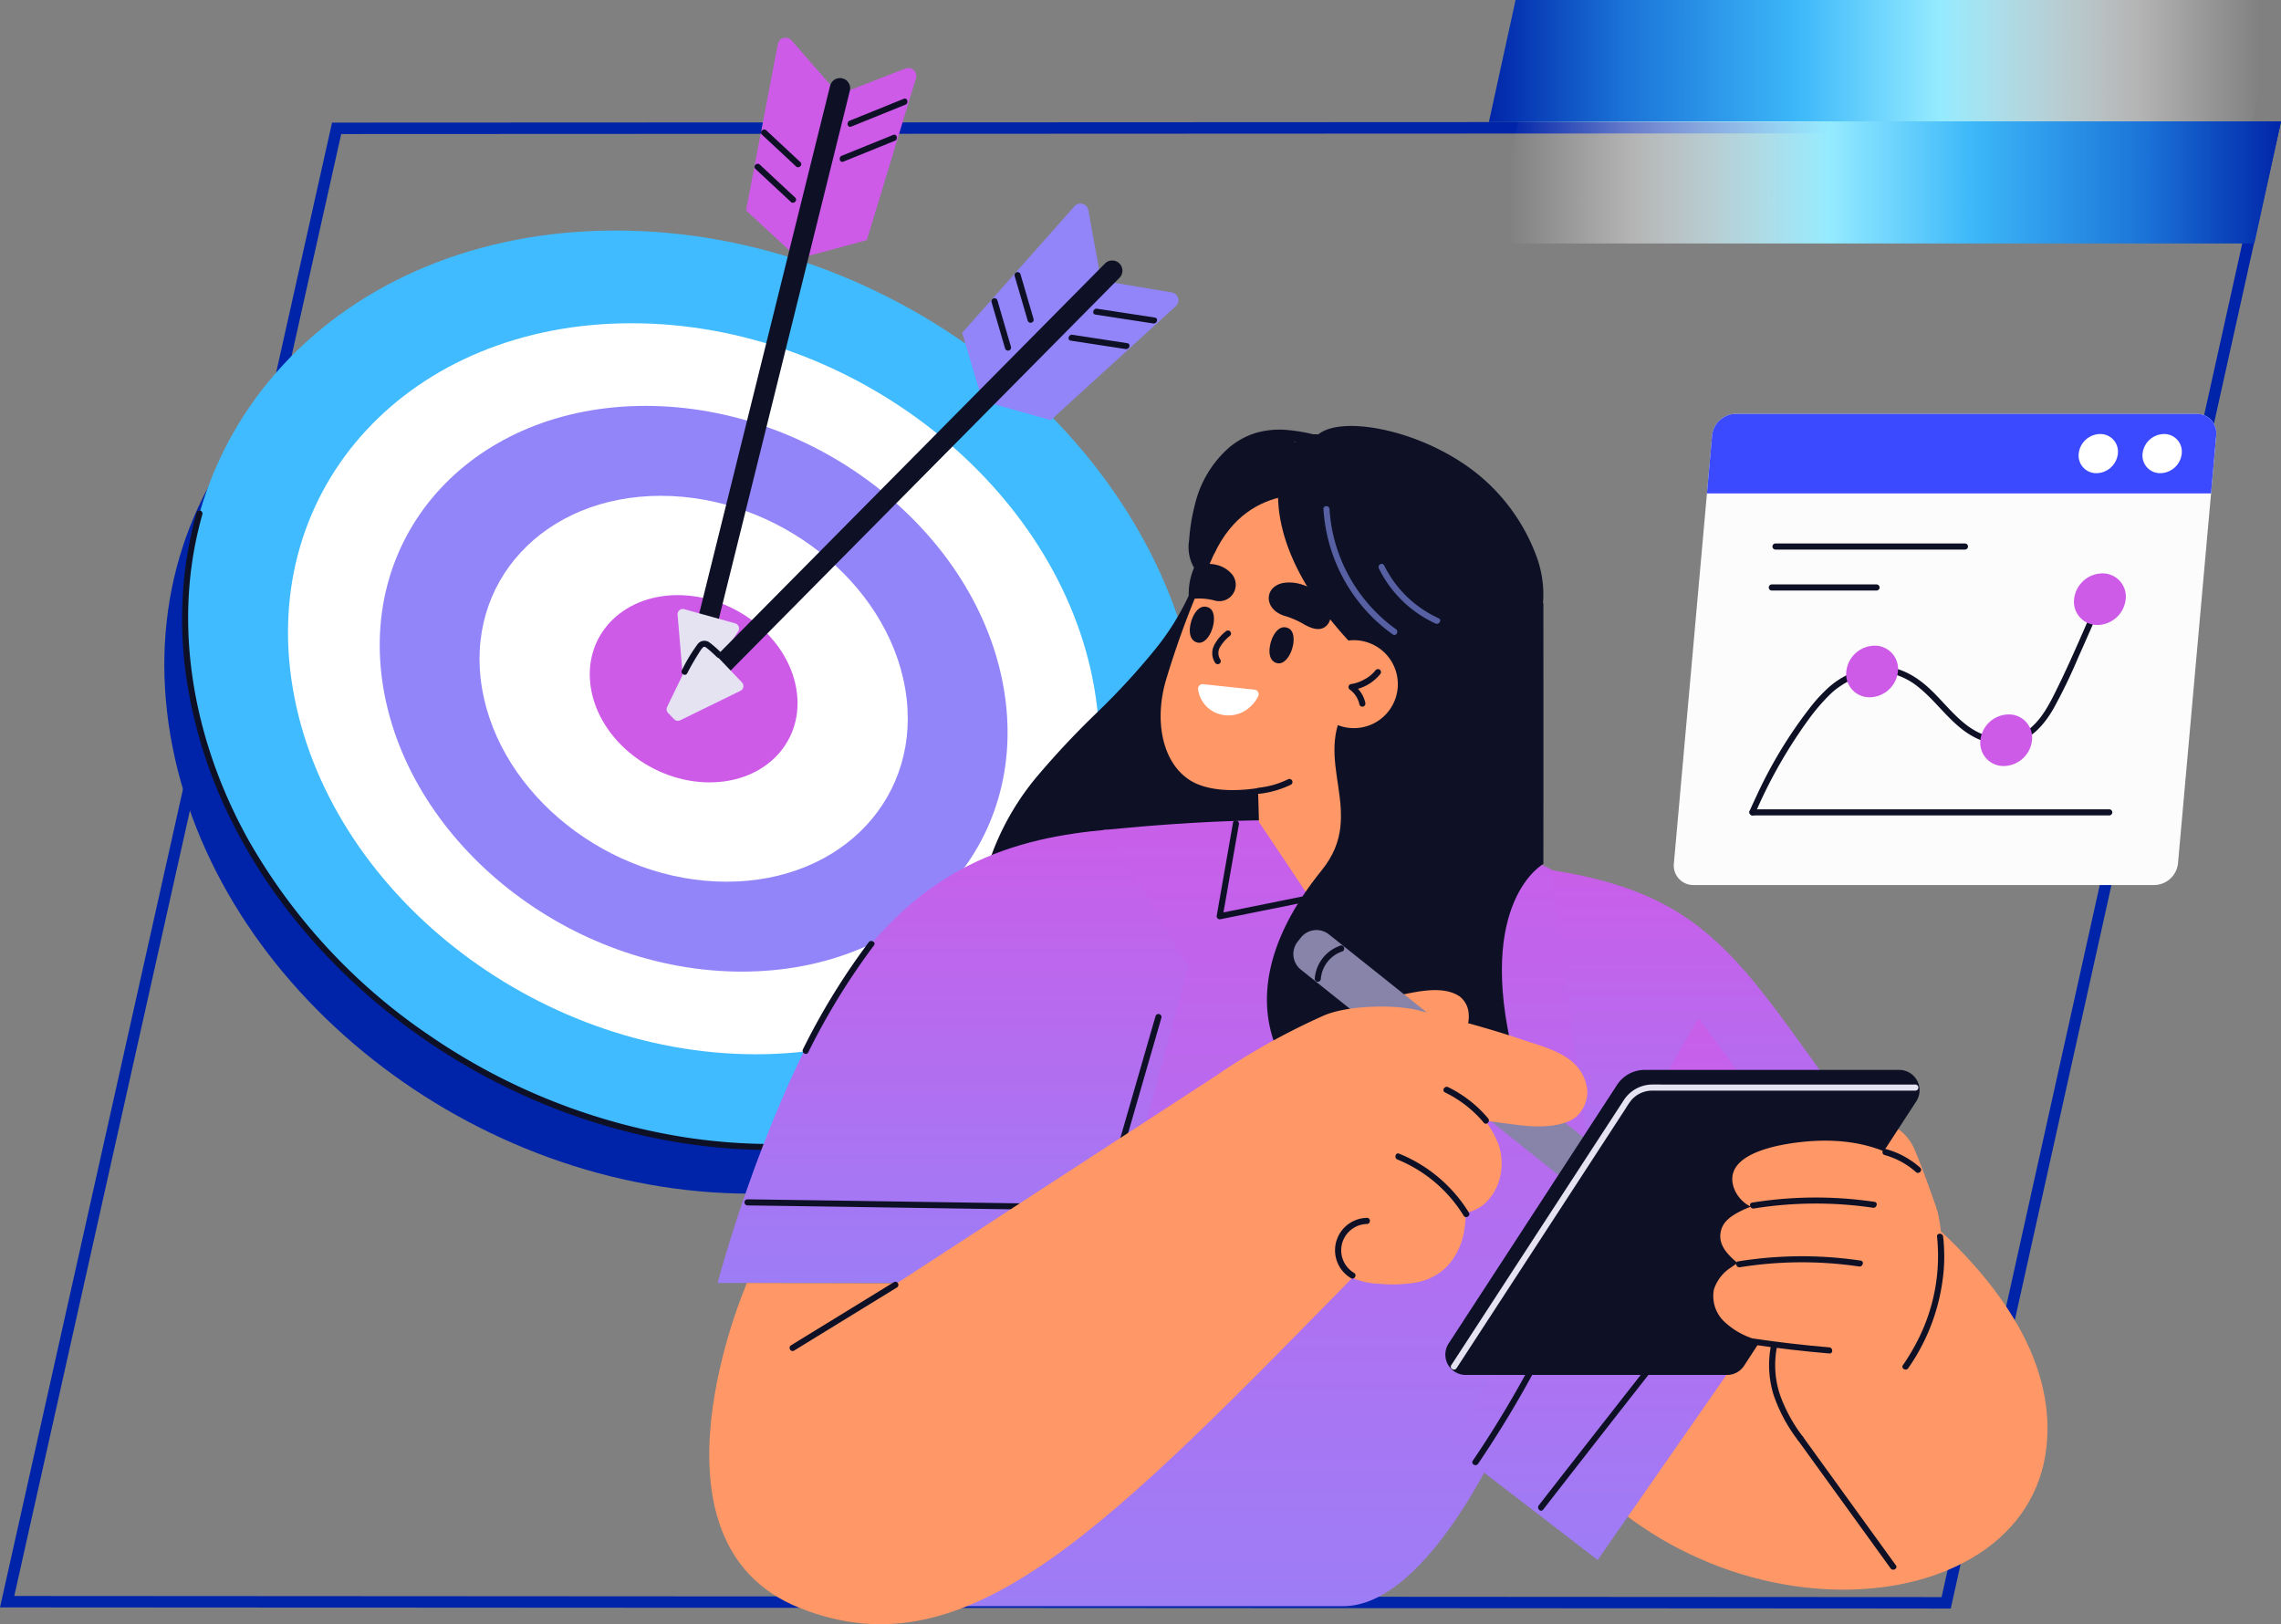 <svg xmlns="http://www.w3.org/2000/svg" xmlns:xlink="http://www.w3.org/1999/xlink" width="399.002" height="284.125" viewBox="0 0 399.002 284.125">
  <rect x="0" y="0" width="399.002" height="284.125" fill="#808080" stroke="none"/>
  <defs>
    <linearGradient id="linear-gradient" x1="0.973" y1="1" x2="0" y2="1" gradientUnits="objectBoundingBox">
      <stop offset="0" stop-color="#fff" stop-opacity="0"/>
      <stop offset="0.159" stop-color="#fff" stop-opacity="0.408"/>
      <stop offset="0.414" stop-color="#95ebff"/>
      <stop offset="0.598" stop-color="#3db8f9"/>
      <stop offset="0.82" stop-color="#1b74d8"/>
      <stop offset="1" stop-color="#0024a8"/>
    </linearGradient>
    <linearGradient id="linear-gradient-2" x1="0.027" y1="0" x2="1" y2="0" xlink:href="#linear-gradient"/>
    <clipPath id="clip-path">
      <rect id="Retângulo_124920" data-name="Retângulo 124920" width="358.943" height="277.528" fill="none"/>
    </clipPath>
    <linearGradient id="linear-gradient-3" x1="0.5" x2="0.5" y2="1" gradientUnits="objectBoundingBox">
      <stop offset="0" stop-color="#c95ee9"/>
      <stop offset="1" stop-color="#9d7df6"/>
    </linearGradient>
  </defs>
  <g id="_Ilustração_lateral_direita_1_" data-name="&lt;Ilustração lateral direita_1&gt;" transform="translate(-473 -3412.406)">
    <g id="Grupo_232275" data-name="Grupo 232275" transform="translate(-13 1850.854)">
      <g id="Grupo_232248" data-name="Grupo 232248" transform="translate(-54 -235)">
        <g id="GettyImages-1412762526" transform="translate(703.31 1817.849)" fill="none">
          <path d="M-105.227.151,235.692,0,177.924,260.087l-341.233-.2Z" stroke="none"/>
          <path d="M 233.199 2.001 L -103.624 2.15 L -160.813 257.889 L 176.32 258.086 L 233.199 2.001 M 235.692 0 L 177.924 260.087 L -163.31 259.888 L -105.227 0.151 L 235.692 0 Z" stroke="none" fill="#0024a9"/>
        </g>
      </g>
      <g id="Grupo_232268" data-name="Grupo 232268" transform="translate(-9503.485 1725.552)">
        <path id="Caminho_734262" data-name="Caminho 734262" d="M4.668-.459H138.562L133.487,20.9H0Z" transform="translate(10249.926 -163.541)" fill="url(#linear-gradient)"/>
        <path id="Caminho_734263" data-name="Caminho 734263" d="M133.894,20.9H0L5.075-.459H138.562Z" transform="translate(10249.926 -142.311)" fill="url(#linear-gradient-2)"/>
      </g>
    </g>
    <g id="Grupo_234139" data-name="Grupo 234139" transform="translate(501.744 3419.004)">
      <g id="Grupo_233978" data-name="Grupo 233978" transform="translate(0 0)" clip-path="url(#clip-path)">
        <path id="Caminho_770398" data-name="Caminho 770398" d="M176.847,197.7c7.535,44.27-25.706,80.157-74.247,80.157S8.6,241.966,1.066,197.7s25.706-80.157,74.246-80.157,94,35.887,101.535,80.157" transform="translate(0 -75.648)" fill="#0024a9"/>
        <path id="Caminho_770399" data-name="Caminho 770399" d="M187.05,174.8c7.535,44.27-25.706,80.157-74.247,80.157S18.8,219.066,11.269,174.8,36.975,94.639,85.516,94.639s94,35.888,101.534,80.157" transform="translate(-6.567 -60.91)" fill="#40bbff"/>
        <path id="Caminho_770400" data-name="Caminho 770400" d="M179.16,306.173A68.018,68.018,0,0,1,146.22,336c-15.385,6.732-32.791,8.232-49.3,5.727a108.716,108.716,0,0,1-44.59-17.636,102.454,102.454,0,0,1-31.91-34.284c-8.453-15.1-12.6-32.934-9.693-50.147a66.453,66.453,0,0,1,1.569-6.954.535.535,0,0,0-1.031-.284,70.483,70.483,0,0,0-1.5,30.625,82.954,82.954,0,0,0,7.008,22.041,95.075,95.075,0,0,0,12.7,19.738,106.491,106.491,0,0,0,17.32,16.581,110.952,110.952,0,0,0,20.868,12.583,108.717,108.717,0,0,0,23.386,7.761,101.377,101.377,0,0,0,25.187,2.074,87.281,87.281,0,0,0,25.112-4.763,74.5,74.5,0,0,0,20.728-11.178,66.783,66.783,0,0,0,15.244-16.474q1.484-2.289,2.768-4.7c.325-.607-.6-1.147-.923-.54" transform="translate(-5.635 -149.345)" fill="#0e1126"/>
        <path id="Caminho_770401" data-name="Caminho 770401" d="M201.769,204.083c6.011,35.313-20.505,63.939-59.225,63.939S67.564,239.4,61.553,204.083s20.5-63.939,59.225-63.939,74.981,28.627,80.992,63.939" transform="translate(-39.069 -90.197)" fill="#fff"/>
        <path id="Caminho_770402" data-name="Caminho 770402" d="M214.891,230.191c4.652,27.328-15.869,49.482-45.833,49.482s-58.027-22.154-62.678-49.482,15.869-49.482,45.833-49.482,58.027,22.154,62.678,49.482" transform="translate(-68.043 -116.305)" fill="#9285f9"/>
        <path id="Caminho_770403" data-name="Caminho 770403" d="M229.168,258.6c3.173,18.64-10.824,33.751-31.262,33.751s-39.58-15.111-42.753-33.751,10.824-33.751,31.263-33.751S226,239.959,229.168,258.6" transform="translate(-99.568 -144.713)" fill="#fff"/>
        <path id="Caminho_770404" data-name="Caminho 770404" d="M244.937,289.974c1.54,9.045-5.252,16.378-15.17,16.378s-19.206-7.333-20.745-16.378,5.252-16.377,15.17-16.377,19.206,7.332,20.745,16.377" transform="translate(-134.387 -176.088)" fill="#cd5be8"/>
        <path id="Caminho_770405" data-name="Caminho 770405" d="M301.728,9.935,293.488.479a1.392,1.392,0,0,0-2.416.653L285.51,30.2l9.127,8.438Z" transform="translate(-183.755 0)" fill="#cd5be8"/>
        <path id="Caminho_770406" data-name="Caminho 770406" d="M318.188,19.486l11.692-4.541a1.392,1.392,0,0,1,1.836,1.7l-8.594,28.324-12,3.227Z" transform="translate(-200.237 -9.556)" fill="#cd5be8"/>
        <path id="Caminho_770407" data-name="Caminho 770407" d="M335.969,34.768l9.49-3.843c.63-.255.355-1.289-.284-1.031l-9.49,3.843c-.63.255-.355,1.29.284,1.031" transform="translate(-215.819 -19.214)" fill="#0e1126"/>
        <path id="Caminho_770408" data-name="Caminho 770408" d="M332.112,52.3l9.011-3.649c.629-.255.354-1.29-.284-1.031l-9.011,3.649c-.629.255-.354,1.29.284,1.031" transform="translate(-213.336 -30.62)" fill="#0e1126"/>
        <path id="Caminho_770409" data-name="Caminho 770409" d="M299.74,50.747l-5.965-5.556c-.5-.469-1.261.286-.756.756l5.966,5.556c.5.469,1.261-.286.756-.756" transform="translate(-188.481 -28.99)" fill="#0e1126"/>
        <path id="Caminho_770410" data-name="Caminho 770410" d="M296.782,67.775,290.58,62c-.5-.469-1.261.286-.756.756l6.2,5.776c.5.469,1.261-.286.756-.756" transform="translate(-186.424 -39.807)" fill="#0e1126"/>
        <path id="Caminho_770411" data-name="Caminho 770411" d="M255.578,127.98a1.783,1.783,0,0,1-1.731-2.211L279.808,21.116a1.782,1.782,0,0,1,3.459.858L257.306,126.627a1.782,1.782,0,0,1-1.728,1.353" transform="translate(-163.343 -12.719)" fill="#0e1126"/>
        <path id="Caminho_770412" data-name="Caminho 770412" d="M253.093,280.43l8.893,2.483a.929.929,0,0,1,.527,1.4l-6.42,9.809a.929.929,0,0,1-1.027.386L253.6,294.1a.928.928,0,0,1-.676-.816l-1.01-11.883a.929.929,0,0,1,1.175-.973" transform="translate(-162.133 -180.463)" fill="#e5e3f2"/>
        <path id="Caminho_770413" data-name="Caminho 770413" d="M415.916,94.877l-2.244-12.34a1.392,1.392,0,0,0-2.41-.675L391.614,104l3.527,11.919Z" transform="translate(-252.044 -52.384)" fill="#9285f9"/>
        <path id="Caminho_770414" data-name="Caminho 770414" d="M422.268,119.186l12.37,2.078a1.392,1.392,0,0,1,.707,2.4l-21.871,19.943-11.966-3.367Z" transform="translate(-258.412 -76.708)" fill="#9285f9"/>
        <path id="Caminho_770415" data-name="Caminho 770415" d="M249.781,189.286a1.782,1.782,0,0,1-1.266-3.036l75.655-76.408a1.782,1.782,0,0,1,2.533,2.507l-75.655,76.408a1.776,1.776,0,0,1-1.266.528" transform="translate(-159.613 -70.355)" fill="#0e1126"/>
        <path id="Caminho_770416" data-name="Caminho 770416" d="M253.326,297.171l6.377,6.677a.928.928,0,0,1-.263,1.475l-10.529,5.154a.929.929,0,0,1-1.08-.193l-1.05-1.1a.928.928,0,0,1-.164-1.046l5.2-10.732a.929.929,0,0,1,1.507-.236" transform="translate(-158.664 -191.075)" fill="#e5e3f2"/>
        <path id="Caminho_770417" data-name="Caminho 770417" d="M456.288,134.026l10.121,1.552c.673.1.963-.927.284-1.031l-10.121-1.552c-.673-.1-.963.927-.284,1.031" transform="translate(-293.419 -85.591)" fill="#0e1126"/>
        <path id="Caminho_770418" data-name="Caminho 770418" d="M444.187,146.816l9.61,1.473c.673.1.963-.927.284-1.031l-9.61-1.473c-.673-.1-.963.927-.284,1.031" transform="translate(-285.631 -93.823)" fill="#0e1126"/>
        <path id="Caminho_770419" data-name="Caminho 770419" d="M420.613,123.259l-2.284-7.826a.535.535,0,0,0-1.031.284l2.284,7.825a.535.535,0,0,0,1.031-.284" transform="translate(-268.559 -74.051)" fill="#0e1126"/>
        <path id="Caminho_770420" data-name="Caminho 770420" d="M409.361,136.377l-2.375-8.136a.535.535,0,0,0-1.031.284l2.375,8.135a.535.535,0,0,0,1.031-.284" transform="translate(-261.259 -82.295)" fill="#0e1126"/>
        <path id="Caminho_770421" data-name="Caminho 770421" d="M254.854,301.678a44.566,44.566,0,0,1,2.263-3.9,2.717,2.717,0,0,1,.53-.66c.227-.172.424-.018.62.136.626.491,1.213,1.044,1.787,1.594.5.476,1.254-.279.756-.756a20.2,20.2,0,0,0-2.048-1.8,1.485,1.485,0,0,0-2.135.349,28.754,28.754,0,0,0-2.7,4.5c-.329.6.594,1.145.923.54" transform="translate(-163.386 -190.493)" fill="#0e1126"/>
        <path id="Caminho_770422" data-name="Caminho 770422" d="M717.876,530.757s49.833,25.3,46.216,57.446-62.246,35.532-88.413-3.986Z" transform="translate(-434.869 -341.597)" fill="#ff9766"/>
        <path id="Caminho_770423" data-name="Caminho 770423" d="M801.53,686.887q6.319,8.762,12.663,17.508,1.791,2.476,3.579,4.955c.4.553,1.327.02.923-.54q-6.319-8.763-12.663-17.508-1.791-2.476-3.579-4.955c-.4-.553-1.327-.02-.923.54" transform="translate(-515.803 -441.585)" fill="#0e1126"/>
        <path id="Caminho_770424" data-name="Caminho 770424" d="M465.561,310c-1.9,5.018-4.213,9.992-7.743,14.089-3.235,3.755-37.91-5.785-42.5-3.972a43.559,43.559,0,0,1-13.7,2.86,28.6,28.6,0,0,1,1.845-12.652,46.062,46.062,0,0,1,7.662-12.88,149.173,149.173,0,0,1,10.491-11.169,124.02,124.02,0,0,0,10.056-10.925,45.216,45.216,0,0,0,7.154-12.337c.186-.511.357-1.027.518-1.546,1.512.643,33.489,13.6,35,14.241a165.7,165.7,0,0,1-3.478,17.442,158.4,158.4,0,0,1-5.3,16.847" transform="translate(-258.412 -168.282)" fill="#0e1126"/>
        <path id="Caminho_770425" data-name="Caminho 770425" d="M382.537,385.7c32.366-3.152,65.79-3.064,83.874,10.814s-13.744,125.013-42.445,125.013H345.638s19.793-134.162,36.9-135.827" transform="translate(-217.756 -247.154)" fill="url(#linear-gradient-3)"/>
        <path id="Caminho_770426" data-name="Caminho 770426" d="M519.372,384.584q-.48,2.744-.961,5.488l-1.531,8.744-.351,2a.543.543,0,0,0,.658.658l5.31-1.071,8.515-1.717,1.947-.393c.674-.136.389-1.166-.284-1.031l-5.31,1.071-8.515,1.717-1.947.393.657.658.961-5.488q.765-4.372,1.531-8.744l.351-2c.118-.673-.912-.962-1.031-.284" transform="translate(-332.433 -247.271)" fill="#0e1126"/>
        <path id="Caminho_770428" data-name="Caminho 770428" d="M537.26,384.914l8.906,13.326c13.032,0,17.878-11.349,17.878-11.349l-17.505-1.977Z" transform="translate(-345.782 -247.732)" fill="#ff9766"/>
        <path id="Caminho_770429" data-name="Caminho 770429" d="M339.545,388.743c-14.933,1.406-33.984,5.441-48.675,30.841-12.056,20.844-19.331,48.446-19.331,48.446l67.381.008,14.948-55.446Z" transform="translate(-174.763 -250.196)" fill="url(#linear-gradient-3)"/>
        <path id="Caminho_770430" data-name="Caminho 770430" d="M314.258,462.836A119.775,119.775,0,0,1,322.9,448.1q1.389-2.022,2.858-3.986c.412-.552-.516-1.085-.923-.54a120.793,120.793,0,0,0-9.263,14.413q-1.163,2.131-2.238,4.31c-.3.615.618,1.157.923.539" transform="translate(-201.624 -285.338)" fill="#0e1126"/>
        <path id="Caminho_770431" data-name="Caminho 770431" d="M285.243,571.213q12.175.17,24.352.356,11.8.179,23.608.356,6.973.1,13.945.2a.535.535,0,0,0,0-1.069q-12.176-.169-24.352-.356-11.8-.179-23.608-.356-6.973-.1-13.945-.2a.535.535,0,0,0,0,1.069" transform="translate(-183.251 -366.946)" fill="#0e1126"/>
        <path id="Caminho_770432" data-name="Caminho 770432" d="M459.416,514.5l7.785-26.97,2.217-7.681a.535.535,0,0,0-1.031-.284l-7.785,26.97-2.217,7.681a.535.535,0,0,0,1.031.284" transform="translate(-295.003 -308.406)" fill="#0e1126"/>
        <path id="Caminho_770433" data-name="Caminho 770433" d="M680.5,408.547c31.907,4.9,34.273,19.867,61.244,53.981L691.371,489.32Z" transform="translate(-437.969 -262.942)" fill="url(#linear-gradient-3)"/>
        <path id="Caminho_770434" data-name="Caminho 770434" d="M840.111,534.665a3.392,3.392,0,0,0-4.616.283,6.04,6.04,0,0,0-1.681,4.892,34.228,34.228,0,0,0,1.6,6.161c.533,1.946.944,4.06,2.2,5.694.1.129.207.252.317.372a5.664,5.664,0,0,0,3.742,2.474,3.844,3.844,0,0,0,2.4-.382,4.128,4.128,0,0,0,1.743-1.915c.859-1.846,1.5-1.584.9-3.459-.9-2.841-2.8-8.122-4-10.85a8.052,8.052,0,0,0-2.612-3.268" transform="translate(-536.63 -343.615)" fill="#ff9766"/>
        <path id="Caminho_770435" data-name="Caminho 770435" d="M631.1,556.23l25.8,19.853,42.532-61.118-24.9-33.636Z" transform="translate(-406.175 -309.785)" fill="url(#linear-gradient-3)"/>
        <path id="Caminho_770436" data-name="Caminho 770436" d="M675.154,609.981q9.21-11.848,18.479-23.651,9.507-12.133,19-24.276,5.246-6.72,10.471-13.457a.553.553,0,0,0,0-.756.537.537,0,0,0-.756,0q-9.37,12.09-18.813,24.125-9.453,12.073-18.91,24.143-5.124,6.551-10.231,13.116c-.417.537.334,1.3.756.756" transform="translate(-433.966 -352.492)" fill="#0e1126"/>
        <path id="Caminho_770437" data-name="Caminho 770437" d="M642.975,642.292a189.134,189.134,0,0,0,13.774-23.952q1.71-3.549,3.276-7.164c.271-.625-.65-1.17-.923-.539a191.809,191.809,0,0,1-12.838,24.614q-2.038,3.295-4.212,6.5c-.387.571.539,1.107.923.539" transform="translate(-413.167 -392.827)" fill="#0e1126"/>
        <path id="Caminho_770438" data-name="Caminho 770438" d="M576.146,239.572c-1.214,2.769-3.475,9.271-3.823,12.145a10.75,10.75,0,0,0,6.467,11.138c-.769.773-27.9-.22-33.054-1.374-2.9-.65-5.864-1.442-8.167-3.428a12.682,12.682,0,0,1-4.013-7.5c-.118-.649-.2-1.3-.254-1.959q.25-1.017.54-2.026c1.794-6.215,4.622-12.119,6.686-18.254a46.652,46.652,0,0,0,2.232-9.311,58.916,58.916,0,0,0,0-9.825c-.272-5.779,2.091-16.928,2.334-17.128,4.254-3.505,18.94-.644,28.448,7.421a33.433,33.433,0,0,1,9.884,14.383,19.225,19.225,0,0,1-2.034,16.631,74.552,74.552,0,0,0-5.245,9.082" transform="translate(-343.234 -122.659)" fill="#0e1126"/>
        <path id="Caminho_770439" data-name="Caminho 770439" d="M503.928,205.336a34.35,34.35,0,0,0-1.059,6.45,7.125,7.125,0,0,0,.781,4.6,4.014,4.014,0,0,0,2.189,1.487c1.042.328,2.138.519,3.2.759l6.728,1.519c3.724.841,7.7,1.845,11.449.557,3.4-1.169,6.006-3.862,8.247-6.563,2.511-3.027,4.97-6.6,4.661-10.728a7.618,7.618,0,0,0-.95-3.193,12.679,12.679,0,0,1,2.1,2.563c.161.263.556,0,.4-.267a13.214,13.214,0,0,0-1.548-2.056c-2.451-2.675-5.873-4.239-9.244-5.407-1.745-.6-3.522-1.128-5.307-1.6a30.612,30.612,0,0,0-5.618-1.021,15.019,15.019,0,0,0-5.5.545,13.386,13.386,0,0,0-4.648,2.585,19.168,19.168,0,0,0-5.883,9.768" transform="translate(-323.613 -123.823)" fill="#0e1126"/>
        <path id="Caminho_770440" data-name="Caminho 770440" d="M556.56,330.856a161.988,161.988,0,0,0-20.437,4.668l.406,14.6s13.431,10.295,20.531,4.668c.652-8.464-.519-23.65-.5-23.934" transform="translate(-345.05 -212.94)" fill="#ff9766"/>
        <path id="Caminho_770441" data-name="Caminho 770441" d="M543.025,206.762c-8.051-8.365-24.389-15.021-34.6-8.011-4.641,3.185-6.335,9.222-8.583,14.219q-2.191,4.872-4.305,9.779a156.08,156.08,0,0,0-5.64,15.782c-2.046,7.1-.579,14.52,4.45,17.512,4.769,2.837,14.541,1.771,22.448-2.236,6.775-3.434,14.34-1.869,19.937-7,11.1-10.183,18-27.877,6.3-40.041" transform="translate(-314.723 -126.023)" fill="#ff9766"/>
        <path id="Caminho_770442" data-name="Caminho 770442" d="M589.532,277.547c.025,7.256,0,45.613,0,45.613s-11.885,6.5-5.244,33.479c0,0-18.494,13.045-28.318,11.151-7.318-1.411-26.176-17.616-5.187-43.555,8.145-10.066-2.031-19.257,4.569-29.1Z" transform="translate(-348.3 -178.63)" fill="#0e1126"/>
        <path id="Caminho_770443" data-name="Caminho 770443" d="M507.367,318.2a.809.809,0,0,1,.892-.895l8.98.953a.809.809,0,0,1,.64,1.165,5.963,5.963,0,0,1-1.248,1.7,5.585,5.585,0,0,1-6.443,1.058,5.246,5.246,0,0,1-2.821-3.986" transform="translate(-326.539 -204.217)" fill="#fff"/>
        <path id="Caminho_770444" data-name="Caminho 770444" d="M534.84,206.845s-13.375-3.621-19.7,10.038c0,0,1.167-16.527,9.048-19.842s10.652,9.8,10.652,9.8" transform="translate(-331.546 -126.471)" fill="#0e1126"/>
        <path id="Caminho_770445" data-name="Caminho 770445" d="M551.812,193.207a10.626,10.626,0,0,1,1.861-.035,9.239,9.239,0,0,1,4.763-.826,20.019,20.019,0,0,1,5.682,1.268c7.916,2.812,17.3,7.847,22.066,15.029a19.661,19.661,0,0,1,3.3,11.465,27.778,27.778,0,0,1-3.667,12.526,61.6,61.6,0,0,1-8.967,11.729c-.453.49-.911.975-1.368,1.46l-.943-.744a71.945,71.945,0,0,1-10.806-10.32c-.812-.971-1.583-1.969-2.336-2.981-.061-.06-.12-.113-.182-.175-21.773-21.784-13.951-37.875-9.4-38.4" transform="translate(-351.814 -123.777)" fill="#0e1126"/>
        <path id="Caminho_770446" data-name="Caminho 770446" d="M568.914,230.434a29.287,29.287,0,0,0,7.836,18.181,28.4,28.4,0,0,0,4.3,3.749c.562.4,1.1-.528.539-.923a28.13,28.13,0,0,1-10.737-15.58,26.97,26.97,0,0,1-.874-5.427c-.039-.684-1.109-.689-1.069,0" transform="translate(-366.154 -147.976)" fill="#5660a3"/>
        <path id="Caminho_770447" data-name="Caminho 770447" d="M596.009,259.044a20.616,20.616,0,0,0,9.916,9.631c.622.282,1.166-.639.54-.923a19.7,19.7,0,0,1-9.533-9.247c-.3-.618-1.225-.077-.923.54" transform="translate(-383.555 -166.199)" fill="#5660a3"/>
        <path id="Caminho_770448" data-name="Caminho 770448" d="M544.379,267.512a6.807,6.807,0,0,1,2.8.044,8.916,8.916,0,0,1,4.884,3,3.34,3.34,0,0,1,.438,3.98c-1.053,1.559-2.769.994-4.1.269a15.174,15.174,0,0,0-3.525-1.566c-3.65-1.1-3.68-4.932-.492-5.729" transform="translate(-348.869 -172.089)" fill="#0e1126"/>
        <path id="Caminho_770449" data-name="Caminho 770449" d="M502.828,264.216a11.547,11.547,0,0,1,1.011-5.538,6.316,6.316,0,0,1,4.368-.105,5.064,5.064,0,0,1,2,1.3,2.88,2.88,0,0,1-2.922,4.763,10.57,10.57,0,0,0-3.2-.321,5.715,5.715,0,0,1-1.257-.1" transform="translate(-323.613 -166.199)" fill="#0e1126"/>
        <path id="Caminho_770450" data-name="Caminho 770450" d="M577.315,305.612a7.692,7.692,0,1,0-9.574,5.165,7.692,7.692,0,0,0,9.574-5.165" transform="translate(-361.866 -190.322)" fill="#ff9766"/>
        <path id="Caminho_770451" data-name="Caminho 770451" d="M504.6,285.514c-.632-.164-1.3-.742-1.3-2.089.006-1.947,1.347-4.932,3.3-4.029,2.1.97.326,6.722-2,6.118" transform="translate(-323.923 -179.714)" fill="#0e1126"/>
        <path id="Caminho_770452" data-name="Caminho 770452" d="M543.709,295.626c-.632-.164-1.3-.742-1.3-2.089.006-1.947,1.347-4.932,3.3-4.029,2.1.97.326,6.722-2,6.118" transform="translate(-349.097 -186.222)" fill="#0e1126"/>
        <path id="Caminho_770453" data-name="Caminho 770453" d="M541.357,363.9a15.506,15.506,0,0,1-5.061,1.462.551.551,0,0,0-.535.535.538.538,0,0,0,.535.535,17.016,17.016,0,0,0,5.6-1.608.539.539,0,0,0,.192-.731.546.546,0,0,0-.731-.192" transform="translate(-344.817 -234.164)" fill="#0e1126"/>
        <path id="Caminho_770454" data-name="Caminho 770454" d="M585.9,310.129a5.757,5.757,0,0,1-1.876,1.529,6.65,6.65,0,0,1-2.286.828.54.54,0,0,0-.27,1,4.29,4.29,0,0,1,1.656,2.59.535.535,0,0,0,1.031-.284,5.377,5.377,0,0,0-2.147-3.229l-.27,1a7.763,7.763,0,0,0,5.084-2.886.538.538,0,0,0-.192-.731.546.546,0,0,0-.731.192" transform="translate(-374.069 -199.43)" fill="#0e1126"/>
        <path id="Caminho_770455" data-name="Caminho 770455" d="M592.486,471.507a4.151,4.151,0,0,0-1.492-2.875c-2.512-1.789-6.371-1.121-9.167-.566-2.626.522-18.092,3.727-15.444,9.1a2.7,2.7,0,0,0,1.016,1.077,9.275,9.275,0,0,0,1.426.695q.784.332,1.582.6a22.335,22.335,0,0,0,12.924.314,25.094,25.094,0,0,0,3.117-1.066,19.691,19.691,0,0,0,2.965-1.485,6.686,6.686,0,0,0,2.345-2.341,5.8,5.8,0,0,0,.727-3.453" transform="translate(-364.331 -300.864)" fill="#ff9766"/>
        <path id="Caminho_770456" data-name="Caminho 770456" d="M606.224,479.8l-.556.7a3.493,3.493,0,0,1-4.909.553l-45.3-36.13a3.493,3.493,0,0,1-.553-4.909l.556-.7a3.493,3.493,0,0,1,4.909-.553l45.3,36.131a3.494,3.494,0,0,1,.553,4.909" transform="translate(-356.648 -281.899)" fill="#8883a8"/>
        <path id="Caminho_770457" data-name="Caminho 770457" d="M565.7,451.381a5.531,5.531,0,0,1,3.716-4.787c.651-.213.373-1.245-.284-1.031a6.636,6.636,0,0,0-4.5,5.818.535.535,0,0,0,1.069,0" transform="translate(-363.397 -286.747)" fill="#0e1126"/>
        <path id="Caminho_770458" data-name="Caminho 770458" d="M274.05,546.335s-19.777,45.237,9.2,56.827c29.471,11.789,53.637-13.777,99.264-60.346l-26.9-32.42L300.246,546.4Z" transform="translate(-172.139 -328.492)" fill="#ff9766"/>
        <path id="Caminho_770459" data-name="Caminho 770459" d="M678.008,560H632.292a3.562,3.562,0,0,1-2.985-5.505l29.458-45.235a5.774,5.774,0,0,1,4.839-2.623H708.12a3.562,3.562,0,0,1,2.985,5.505l-30.112,46.24A3.562,3.562,0,0,1,678.008,560" transform="translate(-404.649 -326.075)" fill="#0e1126"/>
        <path id="Caminho_770460" data-name="Caminho 770460" d="M632.411,563.438l2.675-4.107,6.49-9.966,8.158-12.528,7.525-11.556,4.751-7.3a12.235,12.235,0,0,1,1.034-1.5,4.8,4.8,0,0,1,3.573-1.6c.2,0,.406,0,.609,0h45.461a.535.535,0,0,0,0-1.069H668.375c-.592,0-1.185-.006-1.777,0a5.973,5.973,0,0,0-5,2.843l-3.68,5.651-7.063,10.846-8.219,12.621L635.5,556.744l-3.83,5.881-.178.274c-.377.578.548,1.115.923.54" transform="translate(-406.371 -330.692)" fill="#e5e3f2"/>
        <path id="Caminho_770461" data-name="Caminho 770461" d="M800.057,558.814c-.041-6.2-2.822-11.678-7.5-14.365-4.886-2.8-10.6-3.375-15.707-2.968-3.976.317-15.153,1.765-13.082,8.084a5.953,5.953,0,0,0,2.984,3.35,16.939,16.939,0,0,0-1.739.75c-1.595.809-3.179,1.791-3.531,3.691-.366,1.978.819,3.473,2.179,4.736.252.234.513.455.774.675-.354.224-.7.461-1.042.713a7.225,7.225,0,0,0-3.1,3.931,6.181,6.181,0,0,0,1.559,5.349,13.155,13.155,0,0,0,4.854,3.076,44.912,44.912,0,0,0,11.175,2.9c1.86.283,3.723.567,5.585.754a17.33,17.33,0,0,0,5.378-.141,9.832,9.832,0,0,0,4.446-2.242,14.863,14.863,0,0,0,3.174-4.094,30.4,30.4,0,0,0,3.594-14.2" transform="translate(-489.24 -348.423)" fill="#ff9766"/>
        <path id="Caminho_770462" data-name="Caminho 770462" d="M843.668,546.517a13.675,13.675,0,0,1,5.471,2.971c.5.474,1.256-.281.756-.756a14.852,14.852,0,0,0-5.943-3.246c-.66-.2-.942.83-.284,1.031" transform="translate(-542.747 -351.06)" fill="#0e1126"/>
        <path id="Caminho_770463" data-name="Caminho 770463" d="M778.945,571.2a68.385,68.385,0,0,1,20.83-.132c.673.1.964-.93.284-1.031a70.084,70.084,0,0,0-21.4.132c-.678.109-.39,1.139.284,1.031" transform="translate(-500.899 -366.393)" fill="#0e1126"/>
        <path id="Caminho_770464" data-name="Caminho 770464" d="M772.133,600.026a68.381,68.381,0,0,1,20.83-.132c.673.1.964-.93.284-1.031a70.079,70.079,0,0,0-21.4.132c-.678.109-.39,1.139.284,1.031" transform="translate(-496.515 -384.943)" fill="#0e1126"/>
        <path id="Caminho_770465" data-name="Caminho 770465" d="M533.419,517.84a6.432,6.432,0,0,0,3.08,4.61,13.074,13.074,0,0,0,5.832,1.561,25,25,0,0,0,6.27-.2,10.139,10.139,0,0,0,5.448-2.694,11.6,11.6,0,0,0,2.927-5.348,15.939,15.939,0,0,0,.451-4.183,6.7,6.7,0,0,0,4.065-2.349,8.935,8.935,0,0,0,1.993-4,10.358,10.358,0,0,0-.264-5.532,17.767,17.767,0,0,0-2.321-4.217c-.021-.03,4.428.624,7.061.89,2.5.253,6.779.152,8.826-1.59a5.815,5.815,0,0,0,1.931-4.7c-.744-5.9-6.755-7.227-10.8-8.6-6.155-2.095-12.993-3.934-19.038-5.379-4.132-.988-12.343-.81-16.4,1.046a119.894,119.894,0,0,0-19.2,10.8c-5.74,3.97,19.855,28,20.131,29.9" transform="translate(-329.813 -306.033)" fill="#ff9766"/>
        <path id="Caminho_770466" data-name="Caminho 770466" d="M604.61,548.694a24.424,24.424,0,0,1,11.568,9.816c.362.583,1.287.047.923-.54a25.635,25.635,0,0,0-12.208-10.307c-.637-.259-.914.775-.284,1.031" transform="translate(-388.9 -352.451)" fill="#0e1126"/>
        <path id="Caminho_770467" data-name="Caminho 770467" d="M580.224,579.266a5.666,5.666,0,0,0-2.8,10.545c.589.359,1.127-.565.54-.923a4.6,4.6,0,0,1,2.258-8.553c.686-.021.689-1.09,0-1.069" transform="translate(-369.85 -372.817)" fill="#0e1126"/>
        <path id="Caminho_770468" data-name="Caminho 770468" d="M628.08,515.917a20.437,20.437,0,0,1,6.787,5.3c.442.528,1.2-.232.756-.756a21.178,21.178,0,0,0-7-5.468c-.617-.3-1.16.624-.54.923" transform="translate(-404.058 -331.414)" fill="#0e1126"/>
        <path id="Caminho_770469" data-name="Caminho 770469" d="M307.666,622.637l18-11.047c.586-.36.049-1.284-.54-.923l-18,11.047c-.585.359-.049,1.284.54.923" transform="translate(-197.504 -392.974)" fill="#0e1126"/>
        <path id="Caminho_770470" data-name="Caminho 770470" d="M793.58,657.092a27.062,27.062,0,0,1-4.054-7.426,16.512,16.512,0,0,1-.506-8.337c.132-.672-.9-.96-1.031-.284a17.631,17.631,0,0,0,.463,8.773,27.7,27.7,0,0,0,4.2,7.813c.4.55,1.33.017.923-.54" transform="translate(-506.929 -412.331)" fill="#0e1126"/>
        <path id="Caminho_770471" data-name="Caminho 770471" d="M778.661,639.534q6.716,1,13.484,1.572c.686.058.682-1.011,0-1.069q-6.622-.563-13.2-1.534c-.673-.1-.963.93-.284,1.031" transform="translate(-500.899 -410.938)" fill="#0e1126"/>
        <path id="Caminho_770472" data-name="Caminho 770472" d="M515.771,296.025a2.064,2.064,0,0,1-.088-2.139,7.132,7.132,0,0,1,1.814-2.058.535.535,0,0,0-.756-.756,7.363,7.363,0,0,0-2.086,2.505,3.072,3.072,0,0,0,.192,2.987.55.55,0,0,0,.731.192.539.539,0,0,0,.192-.731" transform="translate(-331.045 -187.237)" fill="#0e1126"/>
        <path id="Caminho_770473" data-name="Caminho 770473" d="M859.129,587.551a32.453,32.453,0,0,1-3.215,17.806,37.134,37.134,0,0,1-2.75,4.67c-.392.568.535,1.1.923.54a35,35,0,0,0,6.249-17.729,31.743,31.743,0,0,0-.138-5.287c-.074-.677-1.144-.684-1.069,0" transform="translate(-549.038 -377.821)" fill="#0e1126"/>
        <path id="Caminho_770474" data-name="Caminho 770474" d="M824.935,267.033h-80.6a3.41,3.41,0,0,1-3.451-3.79l6.689-74.85a4.229,4.229,0,0,1,4.129-3.79h80.6a3.41,3.41,0,0,1,3.451,3.79l-6.689,74.85a4.229,4.229,0,0,1-4.128,3.79" transform="translate(-476.825 -118.811)" fill="#fcfcfc"/>
        <path id="Caminho_770475" data-name="Caminho 770475" d="M845.321,198.52h-88.18l.9-10.127a4.229,4.229,0,0,1,4.129-3.79h80.6a3.41,3.41,0,0,1,3.451,3.79Z" transform="translate(-487.298 -118.811)" fill="#3b4aff"/>
        <path id="Caminho_770476" data-name="Caminho 770476" d="M946.431,197.943a3.822,3.822,0,0,1-3.731,3.425,3.082,3.082,0,0,1-3.119-3.425,3.822,3.822,0,0,1,3.731-3.425,3.082,3.082,0,0,1,3.119,3.425" transform="translate(-604.708 -125.192)" fill="#fff"/>
        <path id="Caminho_770477" data-name="Caminho 770477" d="M977.783,197.943a3.822,3.822,0,0,1-3.731,3.425,3.082,3.082,0,0,1-3.119-3.425,3.822,3.822,0,0,1,3.731-3.425,3.082,3.082,0,0,1,3.119,3.425" transform="translate(-624.887 -125.192)" fill="#fff"/>
        <path id="Caminho_770478" data-name="Caminho 770478" d="M778.954,308.726a85.294,85.294,0,0,1,9.479-16.652,34.361,34.361,0,0,1,3.718-4.3,11.58,11.58,0,0,1,1.737-1.394,14.553,14.553,0,0,1,4.7-2.089,9.606,9.606,0,0,1,4.905.069,12.262,12.262,0,0,1,4.264,2.373c2.67,2.192,4.69,5.065,7.418,7.193,2.621,2.045,6.067,3.32,9.383,2.381,2.988-.846,5.06-3.323,6.572-5.907a93.931,93.931,0,0,0,4.352-8.989c1.38-3.07,2.711-6.162,4.085-9.235q.588-1.315,1.185-2.626c.283-.622-.638-1.166-.924-.54-2.866,6.293-5.46,12.725-8.573,18.9-1.318,2.616-2.931,5.4-5.612,6.815-3.085,1.626-6.712.624-9.392-1.32-2.793-2.026-4.8-4.919-7.4-7.152-2.543-2.177-5.605-3.639-9.022-3.256a14.8,14.8,0,0,0-7.8,3.449,27.123,27.123,0,0,0-3.482,3.753,78.474,78.474,0,0,0-9.3,15.34q-.624,1.313-1.212,2.644c-.277.623.644,1.168.923.54" transform="translate(-500.71 -172.958)" fill="#0e1126"/>
        <path id="Caminho_770479" data-name="Caminho 770479" d="M900.346,336.666a5.037,5.037,0,0,1-4.918,4.514,4.062,4.062,0,0,1-4.111-4.514,5.037,5.037,0,0,1,4.917-4.514,4.062,4.062,0,0,1,4.111,4.514" transform="translate(-573.643 -213.774)" fill="#cd5be8"/>
        <path id="Caminho_770480" data-name="Caminho 770480" d="M946.335,267.436a5.037,5.037,0,0,1-4.918,4.514,4.062,4.062,0,0,1-4.111-4.514,5.037,5.037,0,0,1,4.918-4.514,4.062,4.062,0,0,1,4.111,4.514" transform="translate(-603.242 -169.217)" fill="#cd5be8"/>
        <path id="Caminho_770481" data-name="Caminho 770481" d="M834.541,302.92a5.037,5.037,0,0,1-4.918,4.514,4.062,4.062,0,0,1-4.111-4.514,5.037,5.037,0,0,1,4.917-4.514,4.062,4.062,0,0,1,4.111,4.514" transform="translate(-531.291 -192.055)" fill="#cd5be8"/>
        <path id="Caminho_770482" data-name="Caminho 770482" d="M778.482,379.793h62.458a.535.535,0,0,0,0-1.069H778.482a.535.535,0,0,0,0,1.069" transform="translate(-500.701 -243.748)" fill="#0e1126"/>
        <path id="Caminho_770483" data-name="Caminho 770483" d="M789.782,249.306h33.188a.535.535,0,0,0,0-1.069H789.782a.535.535,0,0,0,0,1.069" transform="translate(-507.974 -159.766)" fill="#0e1126"/>
        <path id="Caminho_770484" data-name="Caminho 770484" d="M787.986,269.409h18.36a.535.535,0,0,0,0-1.069h-18.36a.535.535,0,0,0,0,1.069" transform="translate(-506.818 -172.704)" fill="#0e1126"/>
      </g>
    </g>
  </g>
</svg>
